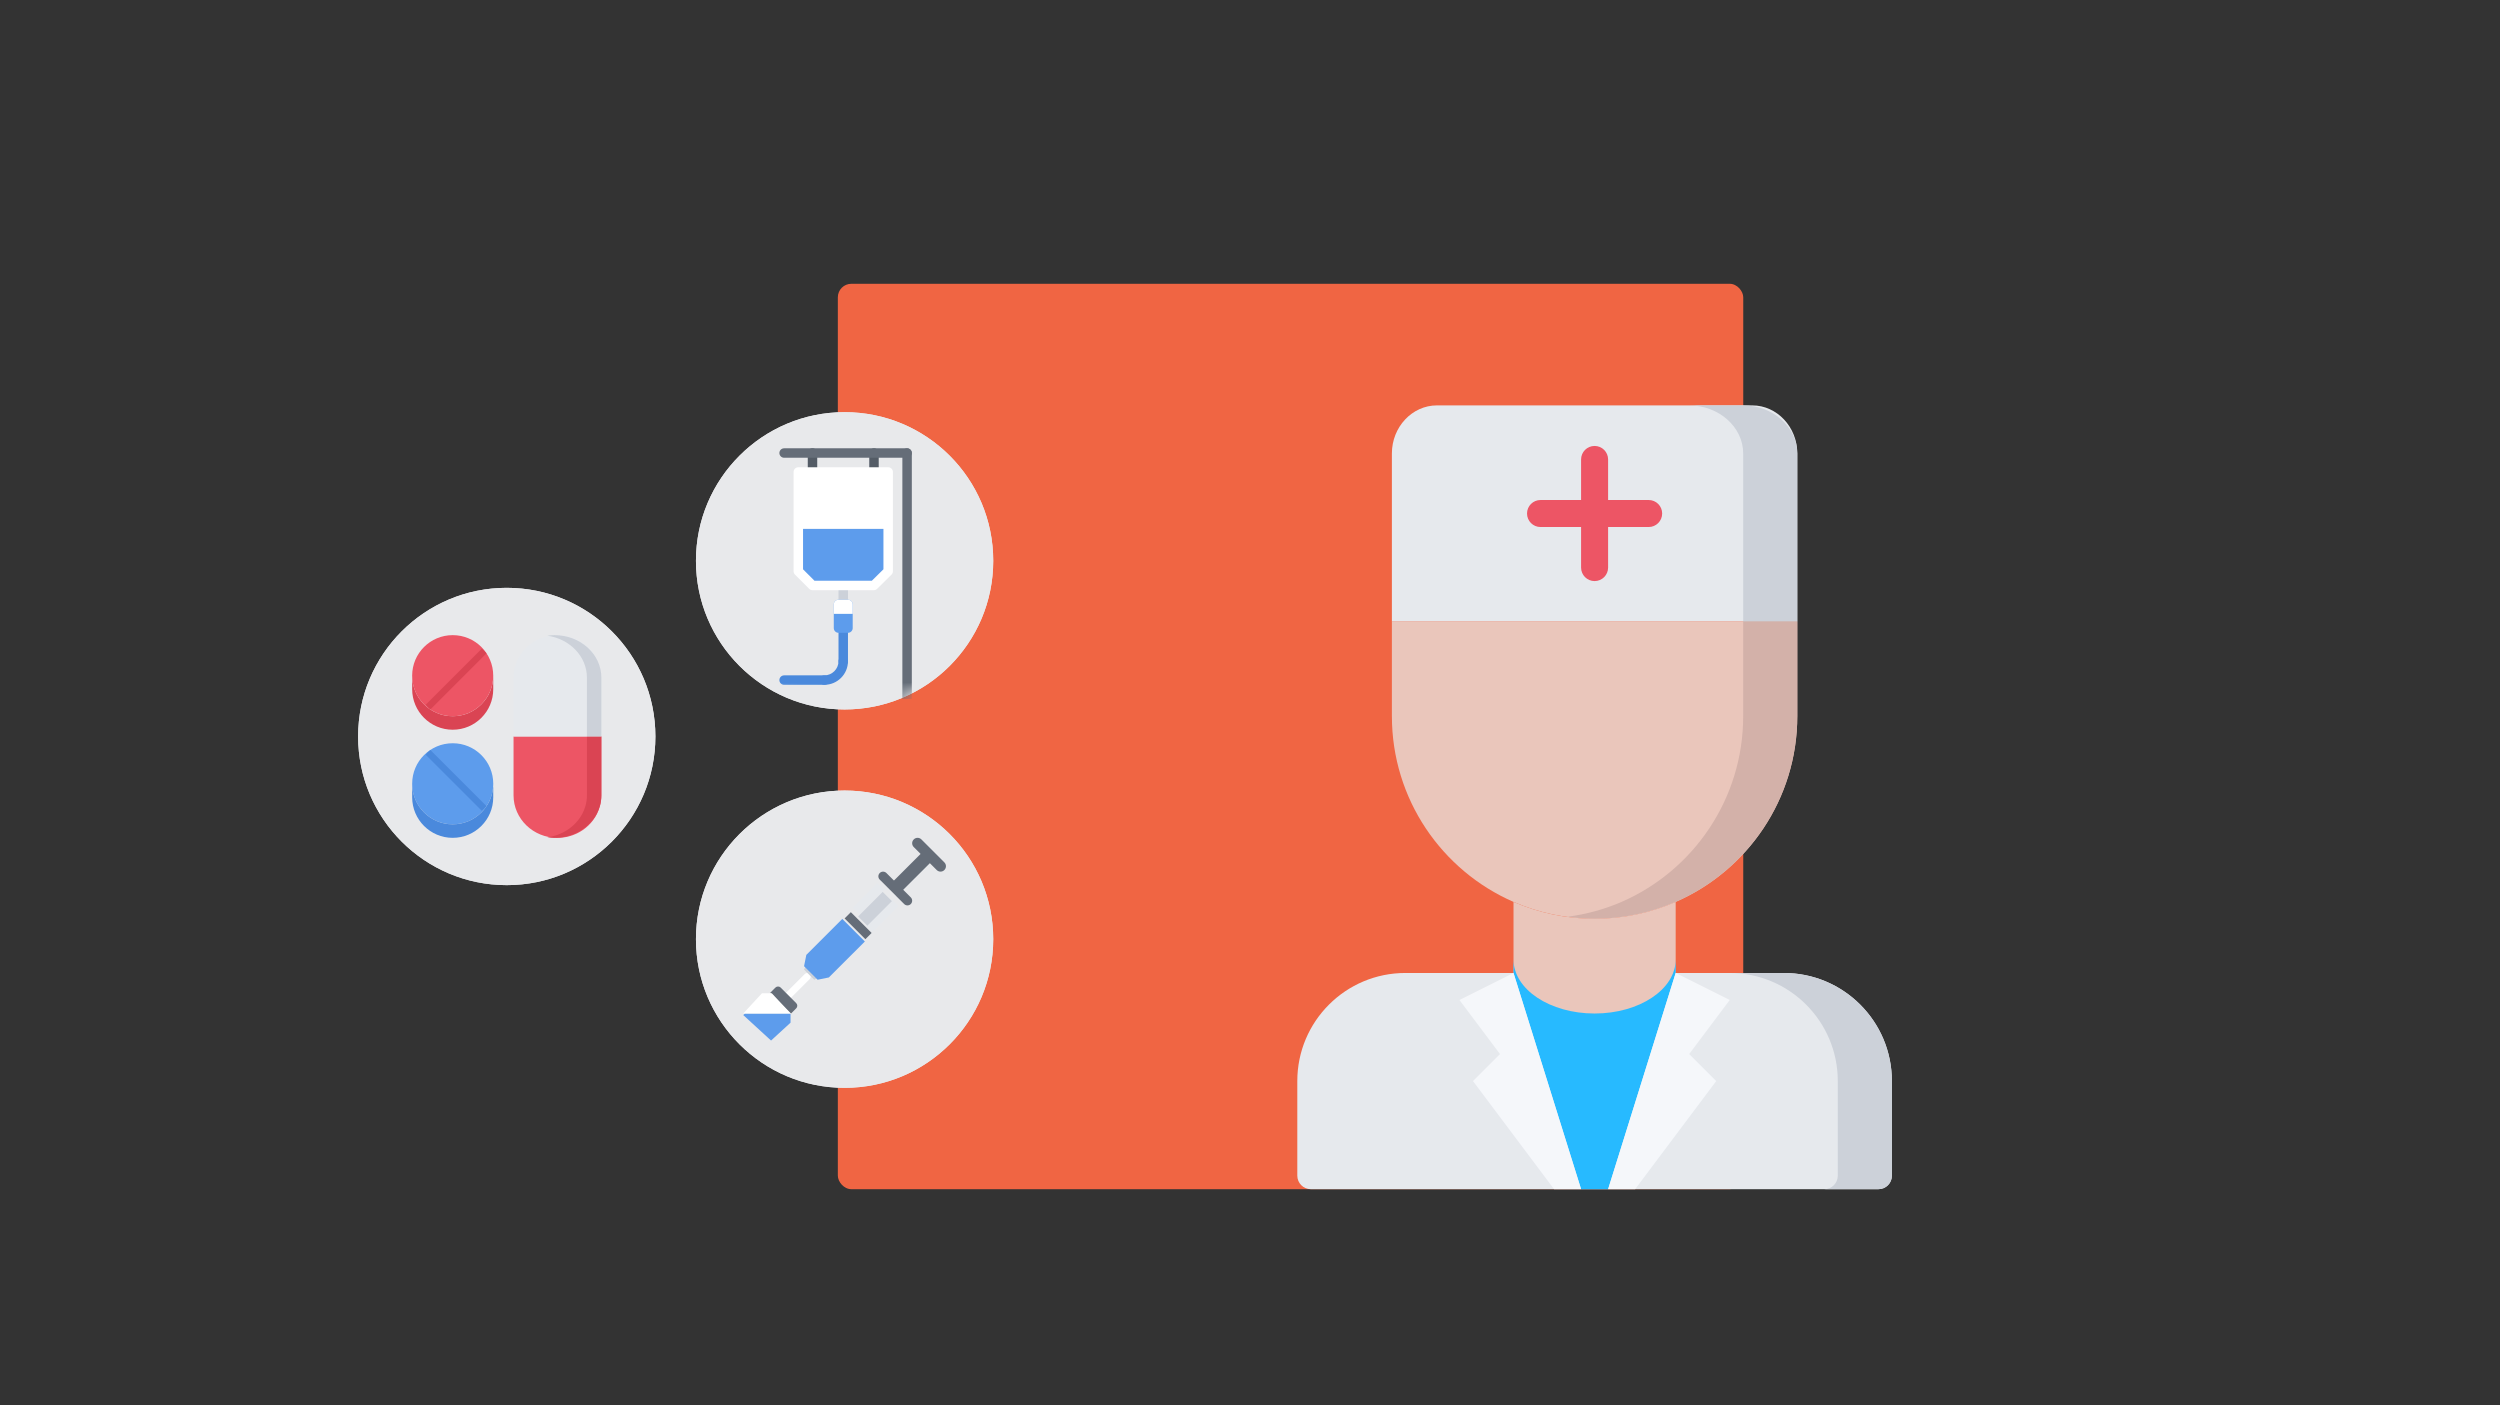 <svg height="104" viewBox="0 0 185 104" width="185" xmlns="http://www.w3.org/2000/svg" xmlns:xlink="http://www.w3.org/1999/xlink"><rect x="0" y="0" width="185" height="104" fill="#333333" stroke="none"/><defs><circle id="a" cx="12.5" cy="12.5" r="11"/><circle id="b" cx="12.5" cy="12.5" r="11"/><circle id="c" cx="12.5" cy="12.5" r="11"/><mask id="d" fill="#fff"><use fill="#fff" fill-rule="evenodd" xlink:href="#a"/></mask><mask id="e" fill="#fff"><use fill="#fff" fill-rule="evenodd" xlink:href="#b"/></mask><mask id="f" fill="#fff"><use fill="#fff" fill-rule="evenodd" xlink:href="#c"/></mask></defs><g fill="none" fill-rule="evenodd"><rect fill="#f06543" height="67" rx="1" width="67" x="62" y="21"/><g fill-rule="nonzero"><g transform="translate(103 30)"><path d="m27.5 16h-25-2.5v-.009-12.438c0-1.954 1.5-3.554 3.333-3.554h23.333c1.833 0 3.333 1.599 3.333 3.554v12.438.009z" fill="#e6e9ed"/><path d="m26 0h-4.004c2.2 0 4 1.599 4 3.554v12.438.009h1.004 3v-.009-12.438c0-1.954-1.8-3.554-4-3.554z" fill="#ccd1d9"/><g fill="#ed5565"><path d="m15 13c-.553 0-1-.447-1-1v-8c0-.553.447-1 1-1s1 .447 1 1v8c0 .553-.447 1-1 1z"/><path d="m19 9h-8c-.553 0-1-.447-1-1s.447-1 1-1h8c.553 0 1 .447 1 1s-.447 1-1 1z"/></g></g><g transform="translate(93 46)"><path d="m40 0v6.99c0 6.15-3.7 11.44-9 13.75-1.84.8-3.87 1.25-6 1.25s-4.16-.45-6-1.25c-5.3-2.31-9-7.6-9-13.75v-6.99z" fill="#eac6bb"/><path d="m35.996 0v6.99c0 6.15-3.7 11.44-9 13.75-1.252.545-2.598.911-3.998 1.1.657.088 1.322.15 2.002.15 2.13 0 4.16-.45 6-1.25 5.3-2.31 9-7.6 9-13.75v-6.99z" fill="#d3b1a9"/><path d="m31 20.74v13.25h-12v-13.25c1.84.8 3.87 1.25 6 1.25s4.16-.45 6-1.25z" fill="#eac6bb"/></g><g transform="translate(93 65)"><path d="m47 15v7c0 .55-.44 1-1 1h-42c-.55 0-1-.45-1-1v-7c0-4.42 3.58-8 8-8h7 1.034l5.966 15 5.963-15h1.037 7c4.42 0 8 3.58 8 8z" fill="#e6e9ed"/><path d="m39 7h-4.004c4.42 0 8 3.58 8 8v7c0 .55-.44 1-1 1h4.004c.56 0 1-.45 1-1v-7c0-4.42-3.58-8-8-8z" fill="#ccd1d9"/><path d="m31 7-5 16h-2l-5-16v-1c0 2.21 2.69 4 6 4s6-1.79 6-4z" fill="#27baff"/><g fill="#f5f7fa"><path d="m19 7 5 16h-2l-6-8 2-2-3-4z"/><path d="m26 23 5-16 4 2-3 4 2 2-6 8z"/></g></g></g><g fill-rule="evenodd" transform="translate(50 57)"><circle cx="12.5" cy="12.5" fill="#e8e9eb" r="11"/><use fill="#e8e9eb" opacity="0" xlink:href="#a"/><g mask="url(#d)"><g fill-rule="nonzero" transform="translate(5 5)"><path d="m3.261 12c-.067-0-.134-.026-.185-.076-.102-.102-.102-.267 0-.369l1.478-1.478c.102-.102.267-.102.369 0 .102.102.102.267 0 .369l-1.478 1.477c-.051.051-.118.077-.185.077z" fill="#fff"/><path d="m11.684 4-.684-.684-0-.003 2.316-2.313.684.684-2.316 2.313z" fill="#656d78"/><path d="m2.383 11.079-.383.384 1.537 1.537.383-.383c.106-.106.106-.278 0-.384l-1.153-1.153c-.105-.105-.278-.105-.384 0z" fill="#656d78"/><path d="m3.5 13.049v.629l-1.442 1.323-2.058-1.887.127-.113h3.32z" fill="#5d9cec"/><path d="m8.424 5.962.617.617.46.46-.462.462-1.538-1.538.462-.462z" fill="#656d78"/><path d="m10.955 4.5.545.544-1.953 1.956-.547-.548z" fill="#e6e9ed"/><path d="m6 10.122v.003l-.749.375-.377-.374-.374-.377.375-.749z" fill="#ccd1d9"/><path d="m13.184.118 1.698 1.698c.158.155.158.411 0.0.566-.155.158-.408.158-.566 0l-.47-.47-.755-.756-.473-.473c-.158-.157-.158-.411 0-.566.157-.157.408-.158.566 0z" fill="#656d78"/><path d="m11.826 3.833.573.573c.135.137.135.358 0 .492-.137.137-.357.137-.492 0l-.002-.005-.084-.081-.487-.487v-.002l-.656-.656-.492-.491-.084-.082c-.137-.137-.137-.355 0-.491.135-.135.355-.135.492-0l.576.575z" fill="#656d78"/><path d="m7.982 4.169h2.579v.725h-2.579z" fill="#e6e9ed" transform="matrix(.707 -.707 .707 .707 -.489 7.882)"/><path d="m3.5 13h-3.5l1.387-1.5h.723z" fill="#fff"/><path d="m9 7.67-2.665 2.662-.832.168-1.003-1.001.168-.837 2.662-2.662z" fill="#5d9cec"/><path d="m11 4.683v.002l-1.818 1.816-.682-.682 1.818-1.818z" fill="#ccd1d9"/></g></g></g><g fill-rule="evenodd" transform="translate(25 42)"><circle cx="12.5" cy="12.5" fill="#e8e9eb" r="11"/><use fill="#e8e9eb" opacity="0" xlink:href="#b"/><g mask="url(#e)"><g fill-rule="nonzero" transform="translate(5.5 5)"><path d="m14 7.5v4.355c0 .271-.035.535-.102.786-.027.099-.057.198-.095.295-.035.097-.077.191-.122.283-.32.641-.858 1.162-1.52 1.471-.095.044-.193.085-.292.119-.1.036-.203.066-.305.092-.26.065-.532.099-.812.099-1.795 0-3.25-1.408-3.25-3.145v-4.355z" fill="#ed5565"/><path d="m14 3.145v4.355h-6.5v-4.355c0-1.737 1.455-3.145 3.25-3.145s3.25 1.408 3.25 3.145z" fill="#e6e9ed"/><path d="m12.933 7.5v4.355c0 .271-.037.535-.109.786-.029.099-.061.198-.101.295-.037.097-.083.191-.131.283-.341.641-.914 1.162-1.621 1.471-.101.044-.205.085-.312.119-.106.036-.216.066-.325.092-.109.025-.221.042-.333.058.175.025.352.041.534.041.299 0 .589-.034.866-.099.109-.026.219-.055.325-.092.107-.034.211-.075.312-.119.706-.309 1.28-.83 1.621-1.471.048-.092.094-.186.131-.283.04-.097.072-.196.101-.295.072-.252.109-.515.109-.786v-4.355z" fill="#da4453"/><path d="m10.534 0c-.182 0-.359.016-.534.041 1.66.233 2.932 1.532 2.932 3.104v4.355h1.068v-4.355c0-1.737-1.552-3.145-3.466-3.145z" fill="#ccd1d9"/><path d="m3 8c-.83 0-1.58.335-2.123.877s-.877 1.292-.877 2.123c0 1.655 1.343 3 3 3 .83 0 1.58-.335 2.123-.88.487-.487.807-1.143.868-1.87.007-.083.01-.165.01-.25 0-1.657-1.343-3-3-3z" fill="#5d9cec"/><path d="m6 3v1c0 1.655-1.343 3-3 3s-3-1.345-3-3v-1c0 .828.335 1.577.877 2.12s1.292.88 2.123.88c1.657 0 3-1.345 3-3z" fill="#da4453"/><path d="m6 12c0 1.655-1.343 3-3 3s-3-1.345-3-3v-1c0 1.655 1.343 3 3 3 .83 0 1.58-.335 2.123-.88.487-.487.807-1.143.868-1.87h.01z" fill="#4a89dc"/><path d="m5.122.877c-.542-.542-1.292-.877-2.123-.877-1.657 0-3 1.343-3 3 0 .828.335 1.577.877 2.12s1.292.88 2.123.88c1.657 0 3-1.345 3-3 0-.828-.335-1.577-.877-2.123z" fill="#ed5565"/><path d="m5.335 1.166c-.058-.058-.12-.113-.182-.166l-4.153 4.153c.053.062.107.124.165.181.058.058.12.113.183.166l4.152-4.152c-.053-.062-.107-.124-.165-.182z" fill="#da4453"/><path d="m1.347 8.5c-.063.053-.124.108-.182.166-.058.058-.112.119-.165.181l4.152 4.153c.063-.053.124-.108.182-.167.057-.057.113-.118.166-.18z" fill="#4a89dc"/></g></g></g><g fill-rule="evenodd" transform="translate(50 29)"><circle cx="12.5" cy="12.5" fill="#e8e9eb" r="11"/><use fill="#e8e9eb" opacity="0" xlink:href="#c"/><g mask="url(#f)"><g fill-rule="nonzero" transform="translate(7.5 4)"><path d="m2.625 2.277c-.194 0-.35-.156-.35-.35v-1.404c0-.194.156-.35.35-.35s.35.156.35.35v1.404c0 .194-.156.35-.35.35z" fill="#545c66"/><path d="m7.175 2.277c-.194 0-.35-.156-.35-.35v-1.404c0-.194.156-.35.35-.35s.35.156.35.35v1.404c0 .194-.156.35-.35.35z" fill="#545c66"/><path d="m4.9 11.724c-.194 0-.35-.156-.35-.35v-1.046c0-.194.156-.35.35-.35.194 0 .35.156.35.35v1.046c0 .194-.156.35-.35.35z" fill="#ccd1d9"/><g fill="#4a89dc"><path d="m4.9 16.277c-.194 0-.35-.156-.35-.35v-2.099c0-.194.156-.35.35-.35.194 0 .35.156.35.35v2.099c0 .194-.156.35-.35.35z"/><path d="m3.5 17.677c-.194 0-.35-.156-.35-.35s.156-.35.35-.35c.579 0 1.05-.471 1.05-1.05 0-.194.156-.35.35-.35.194 0 .35.156.35.35 0 .965-.785 1.75-1.75 1.75z"/><path d="m3.5 17.677h-2.975c-.194 0-.35-.156-.35-.35s.156-.35.35-.35h2.975c.194 0 .35.156.35.35s-.156.35-.35.35z"/></g><path d="m8.225 6.124v3.15l-1.064 1.05h-2.261-2.275l-1.05-1.05v-3.15z" fill="#5d9cec"/><path d="m8.225 1.928v4.197h-6.65v-4.197h1.05 4.55z" fill="#fff"/><path d="m9.625.874h-9.1c-.194 0-.35-.156-.35-.35 0-.194.156-.35.35-.35h9.1c.194 0 .35.156.35.35 0 .194-.156.35-.35.35z" fill="#656d78"/><path d="m7.16 10.674h-4.535c-.093 0-.182-.037-.247-.103l-1.05-1.051c-.066-.066-.103-.154-.103-.247v-7.346c0-.194.156-.35.35-.35h6.65c.194 0 .35.156.35.35v7.346c0 .094-.037.183-.104.25l-1.065 1.051c-.065.064-.154.1-.246.1zm-4.39-.7h4.247l.858-.847v-6.85h-5.95v6.851z" fill="#fff"/><path d="m9.625.174c-.194 0-.35.156-.35.35v18.202h.7v-18.202c0-.194-.156-.35-.35-.35z" fill="#656d78"/><path d="m5.6 13.478c0 .193-.158.35-.35.35h-.7c-.193 0-.35-.157-.35-.35v-1.75c0-.192.158-.35.35-.35h.7c.193 0 .35.158.35.35z" fill="#5d9cec"/><path d="m5.25 11.378h-.35-.35c-.193 0-.35.158-.35.35v.7h1.4v-.7c0-.192-.158-.35-.35-.35z" fill="#fff"/></g></g></g></g></svg>